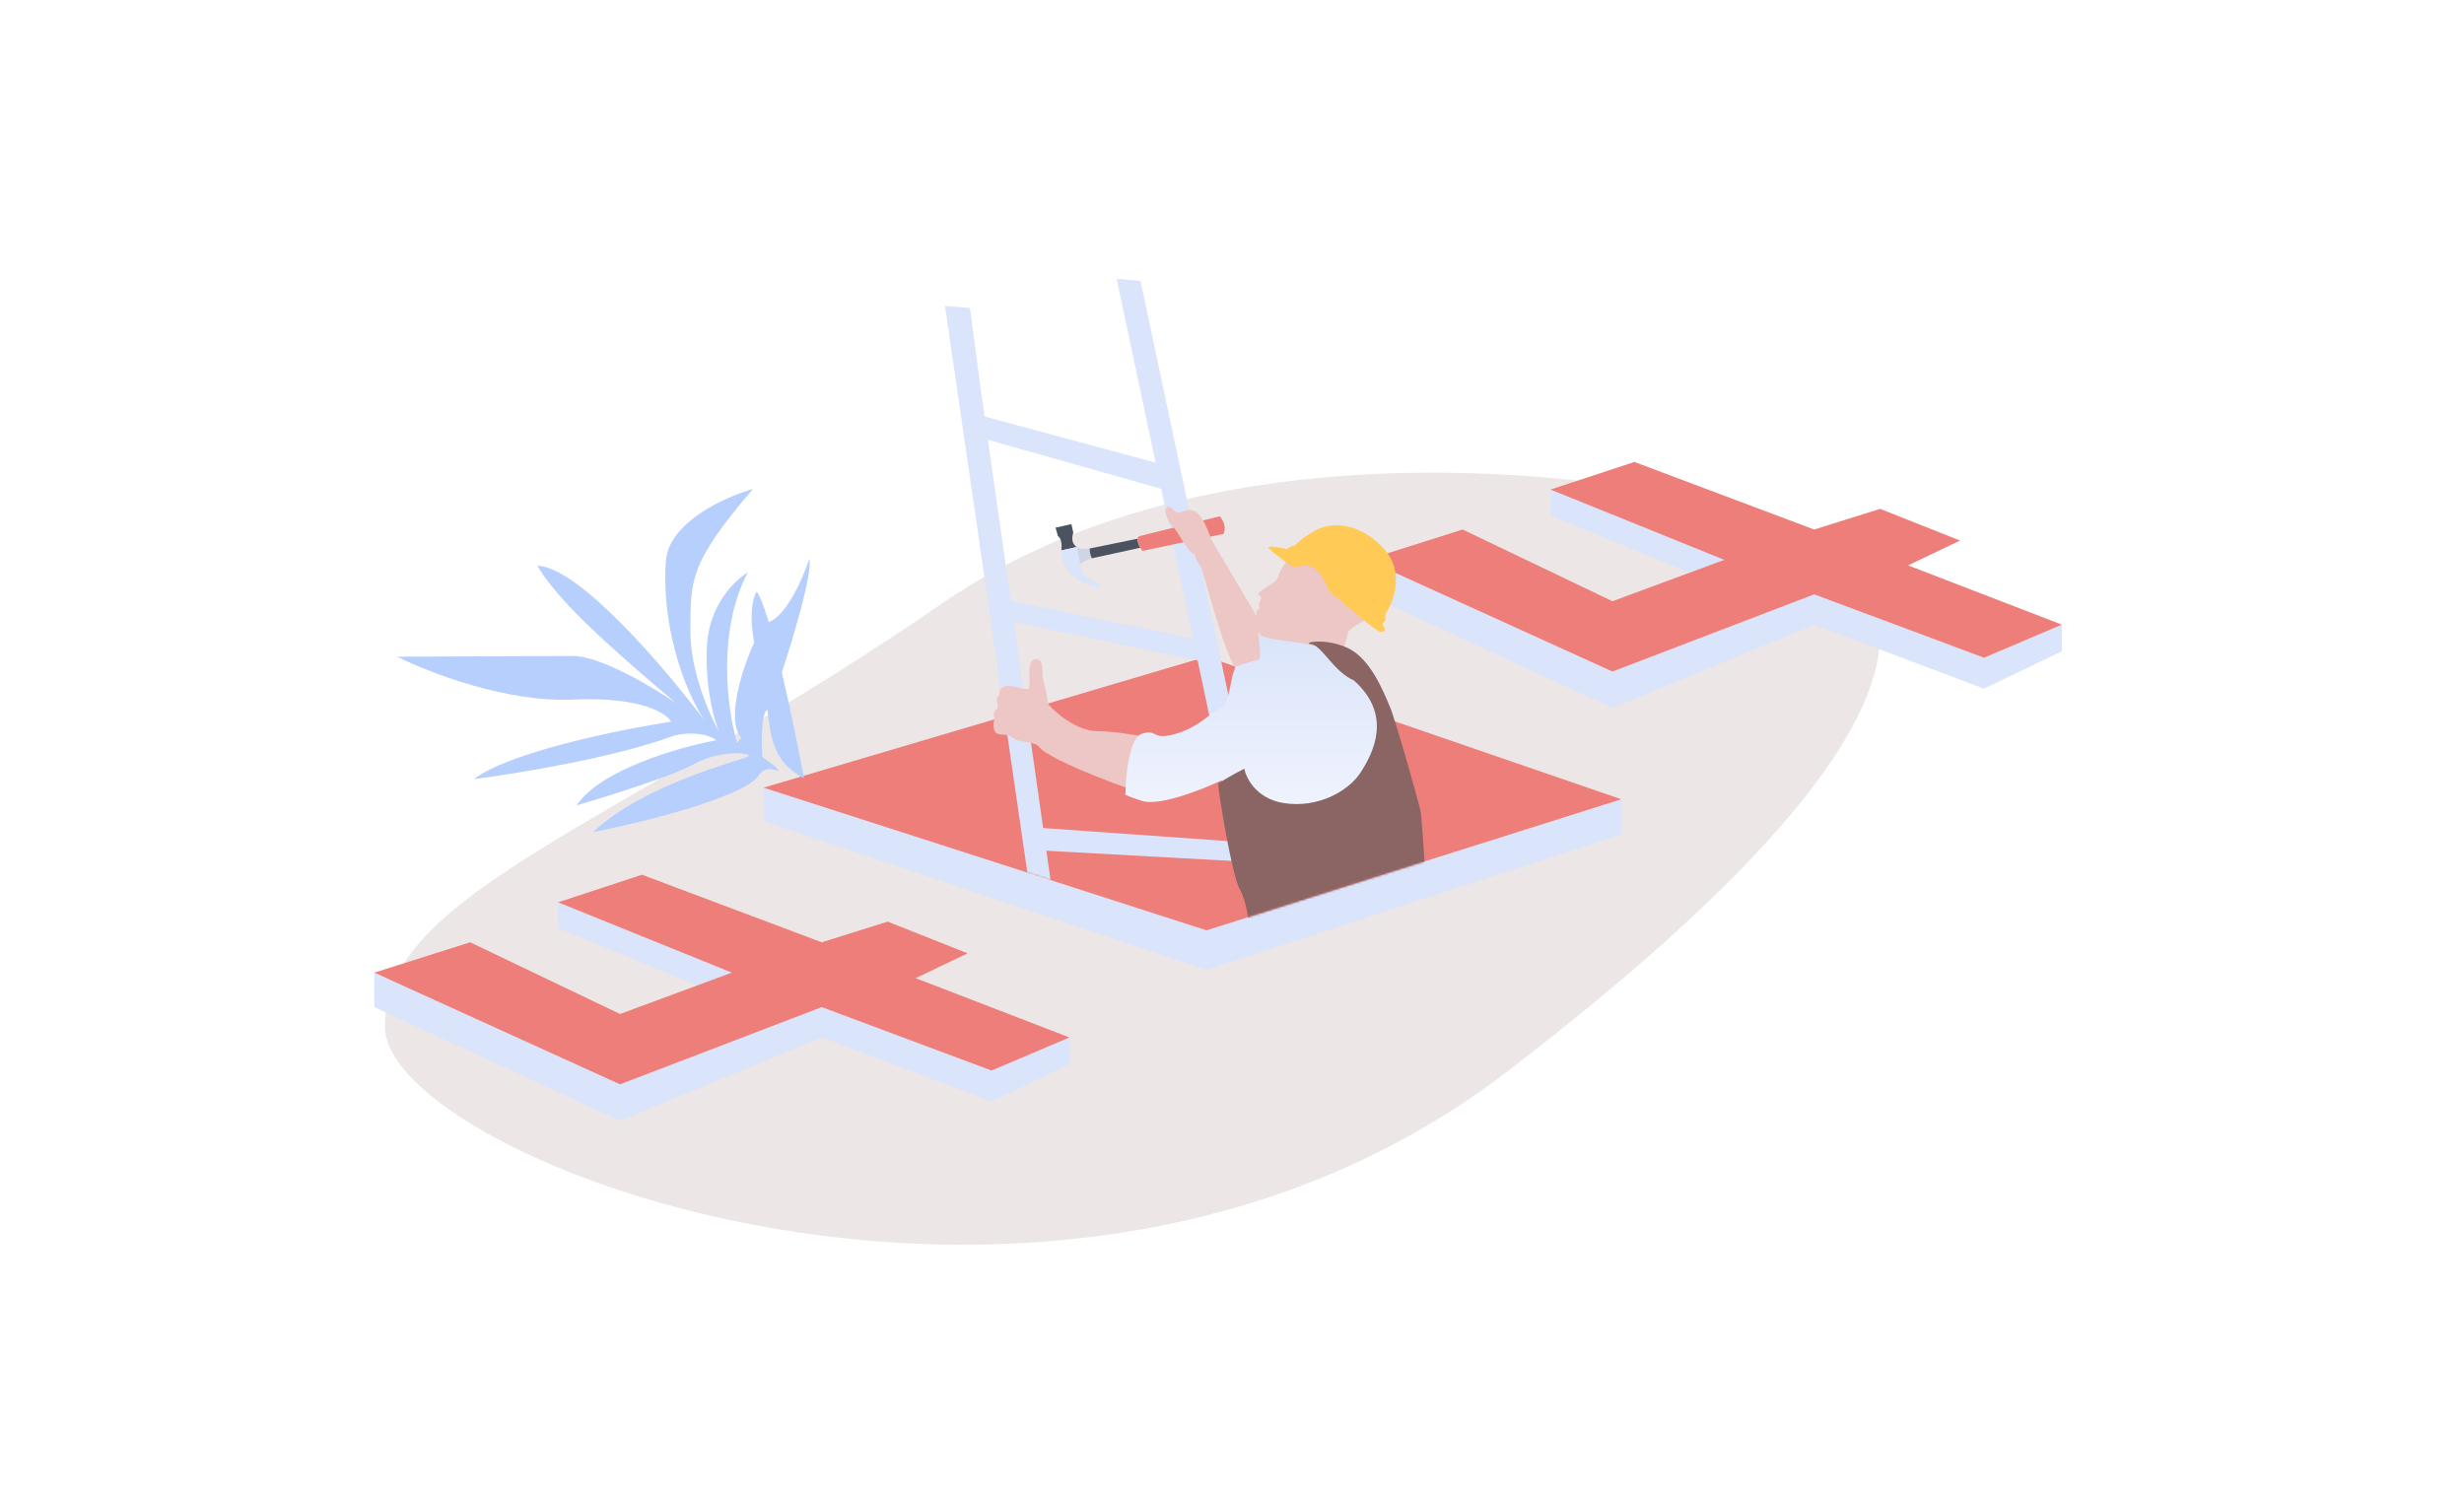 <svg xmlns="http://www.w3.org/2000/svg" width="1152" height="700" fill="none" viewBox="0 0 1152 700">
  <g class="four_four2">
    <path fill="#fff" d="M0 0h1152v700H0z"/>
    <path fill="#ECE6E6" d="M441.294 281.614c122.357-83.974 303.91-62.754 379.392-41.647 89.632 25.064 93.892 100.292-116.409 261.354-210.301 161.062-522.991 41.647-524.266-20.823-1.275-62.47 108.337-93.918 261.283-198.884z" class="Vector"/>
    <g class="Group">
      <g class="4">
        <g class="color 2">
          <path fill="#DAE4FA" d="M260.92 421.895l81.25 32.881-16.17 5.98L260.92 434v-12.105zM463.578 500.552L500 485.079V497.5L463.578 515l-79.383-29.921L289.871 524 175 470.895v-16.119L289.871 507l94.324-36.105 79.383 29.657z"/>
        </g>
        <path fill="#EE7E79" d="M219.828 440.592L175 454.776 289.871 507l94.324-36.105 79.383 29.658L500 485.079l-71.911-27.724 24.282-11.605-37.357-14.829-30.819 9.671L300.144 409l-39.224 12.895 81.25 32.881-52.299 19.342-70.043-33.526z" class="color 1"/>
      </g>
      <g class="4_2">
        <g class="color 2_2">
          <path fill="#DAE4FA" d="M724.92 228.895l81.25 32.881-16.17 5.98L724.92 241v-12.105zM927.578 307.552L964 292.079V304.5L927.578 322l-79.383-29.921L753.871 331 639 277.895v-16.119L753.871 314l94.324-36.105 79.383 29.657z"/>
        </g>
        <path fill="#EE7E79" d="M683.828 247.592L639 261.776 753.871 314l94.324-36.105 79.383 29.658L964 292.079l-71.911-27.724 24.282-11.605-37.357-14.829-30.819 9.671L764.144 216l-39.224 12.895 81.25 32.881-52.299 19.342-70.043-33.526z" class="color 1_2"/>
      </g>
      <g class="hole">
        <g class="zero">
          <path fill="#DAE4FA" d="M357 368.288L564.089 435 758 373.712V390l-193.911 63.5L357 384v-15.712z" class="color 2_3"/>
          <path fill="#EE7E79" d="M564.089 435L357 368.288 564.089 307 758 373.712 564.089 435z" class="color 1_3"/>
        </g>
        <mask id="a" width="401" height="409" x="357" y="26" class="mask0" maskUnits="userSpaceOnUse">
          <path fill="#EE7E79" d="M564.089 435L357 368.288 485 26l273 347.712L564.089 435z" class="Vector 2.1"/>
        </mask>
        <g class="person" mask="url(#a)">
          <path fill="#DAE4FA" fill-rule="evenodd" d="M491.407 484.314l-49.589-341.255 11.654.914 5.134 38.642 1.042 7.332.684 4.804 79.981 21.584-18.242-85.993 11.156 1.019 70.903 334.251-11.526-2.765-12.742-60.07-90.655-4.994 12.729 89.507-10.529-2.976zm66.354-185.726l-14.858-70.04-81.025-22.925 10.716 75.347 85.167 17.618zm-83.765-7.757l85.933 17.977 17.976 84.746-90.209-6.39-13.7-96.333z" class="color 2_4" clip-rule="evenodd"/>
          <g class="hammer">
            <path fill="#4B5361" d="M496.208 257.336l7.184-1.568c-2.728-1.834-2.184-5.174-1.571-6.615l-.896-4.106-7.413 1.682 1.125 3.992c1.91 1.101 1.843 4.869 1.571 6.615z" class="Vector 11"/>
            <path fill="#DAE4FA" d="M505.071 263.75l-1.679-7.982-7.185 1.569c-.283 4.595 2.818 14.527 17.484 17.498l.917-1.592c-3.073-.846-9.284-3.931-9.537-9.493z" class="Vector 11.4"/>
            <path fill="#CDD6E6" d="M510.552 261.036c-.906-1.371-1.126-3.613-1.122-4.562-1.483.26-4.765.483-6.037-.706l1.68 7.982c.8-.68 3.016-2.176 5.479-2.714z" class="Vector 11.3"/>
            <path fill="#4B5361" d="M509.429 256.473l22.477-4.595c-.233 1.283.448 2.92 1.226 4.227l-22.58 4.931c-.907-1.371-1.127-3.613-1.123-4.563z" class="Vector 11.2"/>
            <path fill="#EE7E79" d="M572.013 249.639c1.721-3.412-.884-7.524-1.793-8.211l-37.752 9.319a2.154 2.154 0 00-.562 1.132c-.234 1.282.447 2.919 1.225 4.227.345.579.709 1.094 1.021 1.484l37.861-7.951z" class="Vector 11.1"/>
          </g>
          <g class="construction worker">
            <path fill="#EDC7C5" d="M634.083 259.609c-14.778-8.154-30.066 1.529-30.831 1.784-4.586 2.803-5.096 8.408-6.879 10.191-.806.806-6.37 4.332-7.389 5.096-1.02.765-.51 1.784.254 2.294.765.509.51.764-.254 2.293-.612 1.223-.255 2.888 0 3.567-2.039 0-1.529 1.784-1.529 2.548s-2.548 2.548-4.077 5.606c-1.529 3.057 9.428 7.898 12.485 11.72 2.446 3.058 22.083 1.274 31.595 0 .765-1.698 2.345-5.707 2.548-8.153.255-3.058 7.39-5.351 10.192-8.409 2.803-3.057 8.664-20.383-6.115-28.537z" class="Vector 5"/>
            <g class="Vector 6">
              <path fill="#EDC7C5" d="M599.339 310.765c-1.631.408-16.138-.849-20.129 3.567-6.625-5.606-16.817-49.176-18.091-49.941-.972-.583-2.176-3.839-2.727-5.612l-.076.007c-2.803.254-7.644-10.702-9.937-12.486-2.294-1.783-3.568-6.37-3.568-7.644s1.529-3.058 4.077 0 3.822-1.019 8.663 0c4.842 1.019 7.644 11.211 9.173 14.269s34.653 57.33 32.615 57.84zM534.11 370.388c-1.835-1.63 4.331-17.156 7.644-24.715-6.2-1.274-20.69-3.822-29.047-3.822-10.447 0-22.678-11.721-22.678-12.995 0-1.274-1.528-8.409-2.293-10.957-.764-2.548.765-10.447-3.822-9.682-4.586.764-1.529 12.74-3.058 13.759-1.528 1.019-7.389-2.038-10.956-1.019-3.567 1.019-2.293 2.803-2.803 4.332-2.548 1.783.765 4.841-1.274 6.37-1.63 1.223-1.189 3.397-.764 4.331-.425 1.019-1.019 3.618 0 5.861 1.274 2.802 5.605.509 8.408 3.057 2.803 2.548 8.154 1.274 11.976 3.822 3.567 6.625 50.96 23.697 48.667 21.658z"/>
            </g>
            <path fill="url(#paint0_linear)" d="M620.998 301.338c11.975-.255 6.115 3.567 9.173 6.88 3.057 3.312 15.288 14.778 17.836 24.206 2.548 9.427 14.778 47.392 14.778 50.705 0 3.312 3.058 55.546 1.529 56.566-1.529 1.019-75.676 2.293-77.46 0-1.783-2.294-2.548-17.327-4.841-22.932-2.293-5.606-11.975-42.552-10.701-51.98-9.088 4.332-29.302 12.333-37.456 9.683-8.154-2.65-8.493-3.313-7.644-3.313.085-8.493 1.733-25.989 7.644-28.028 7.389-2.548 4.332 3.313 15.798 0 11.466-3.312 16.816-10.447 20.893-11.975 4.077-1.529 4.841-13.505 6.115-16.562.816-2.447 1.189-3.058 1.274-3.058l.765-.243a404.767 404.767 0 0110.205-3.069c.851-3.07-1.5-16.005 0-12.005 1.2 3.2 17.316 3.216 25.649 5.824 2.492-.409 4.693-.662 6.443-.699z" class="Vector 7"/>
            <path fill="#8A6564" d="M581.758 359.432c-4.892 2.447-10.192 5.606-12.231 6.88 0 3.312 6.37 43.061 10.192 49.686s4.332 18.6 4.587 19.874c.255 1.274 6.115.51 8.153.51 10.702.51 70.325 9.682 73.128 3.312 2.803-6.37-.509-56.311-1.529-60.897-1.019-4.586-11.72-42.552-14.268-48.412-2.548-5.86-8.707-22.293-19.664-27.389-10.956-5.096-21.912-2.293-17.071-1.784 4.841.51 10.49 12.866 19.918 16.943 18.091 16.052 9.173 33.633 3.312 42.806-5.86 9.173-20.384 17.072-36.182 14.524-12.638-2.039-17.496-11.551-18.345-16.053z" class="Vector 9"/>
            <path fill="#FFCB56" d="M605.454 265.173c-1.835 0-9.088-5.946-12.485-8.918 0-1.427 5.775-.255 8.663.509.595-.509 2.038-1.528 3.058-1.528 1.274 0 .764-1.529 9.172-6.625 8.409-5.096 21.658-4.332 32.87 7.644 11.211 11.975 3.312 27.263 2.038 29.047-1.274 1.783-1.274 2.293-1.019 4.077.255 1.783-2.293 1.528-1.019 3.312 1.274 1.784 1.019 2.803-1.274 2.803-1.835 0-16.902-12.91-24.206-19.365-5.861-16.052-13.505-10.956-15.798-10.956z" class="Vector 8"/>
          </g>
        </g>
      </g>
    </g>
    <path fill="#B7CFFD" d="M358.768 331.84c1.715 14.049 3.05 24.58 17.141 32.106-2.356-12.636-6.272-32.097-10.387-49.563 5.025-15.134 14.623-46.92 12.818-52.987-2.801 8.543-10.51 26.407-18.933 29.509-2.05-6.857-3.973-12.021-5.583-14.283-1.674 2.21-3.761 9.724-1.221 23.761-5.12 11.173-13.495 35.755-6.035 44.692l-1.98 2.185c-4.432-14.966-9.631-51.834 5.033-79.578-5.979 3.435-18.17 15.149-19.103 34.515-.933 19.366 3.39 34.656 5.668 39.88-4.499-7.884-13.477-28.317-13.4-46.973.096-23.321-.931-31.387 29.283-66.479-12.976 3.661-39.29 15.498-40.733 33.559-1.804 22.578 4.283 52.654 17.677 74.23-17.743-23.639-58.124-71.121-77.713-71.931 1.321 2.777 7.215 11.573 20.224 24.551 13.008 12.978 35.138 31.892 44.577 39.727-10.668-7.355-35.263-22.06-48.295-22.046-13.032.014-60.14.223-82.065.325 14.425 7.297 51.069 21.527 82.241 20.067 31.173-1.459 43.544 6.264 45.834 10.308-23.837 3.672-75.654 14.189-92.235 26.878 19.579-2.478 65.67-10.004 93.398-20.277 4.052-1.113 13.714-2.256 19.944 2.083-17.177 3.185-54.289 13.74-65.322 30.47 14.206-4.141 45.055-13.8 54.807-19.305 12.19-6.881 27.729-5.194 25.51-3.621-2.22 1.573-48.867 12.75-72.596 35.43 21.818-4.294 67.77-15.481 77.038-25.877.751-1.705 3.4-4.716 7.99-3.123 4.591 1.592-2.05-3.432-5.944-6.143-.461-6.641-.635-20.354 2.362-22.09z" class="plant"/>
  </g>
  <defs>
    <linearGradient id="paint0_linear" x1="595.318" x2="595.318" y1="295.452" y2="440.98" class="paint0_linear" gradientUnits="userSpaceOnUse">
      <stop stop-color="#DAE4FA"/>
      <stop offset="1" stop-color="#fff"/>
    </linearGradient>
  </defs>
</svg>
